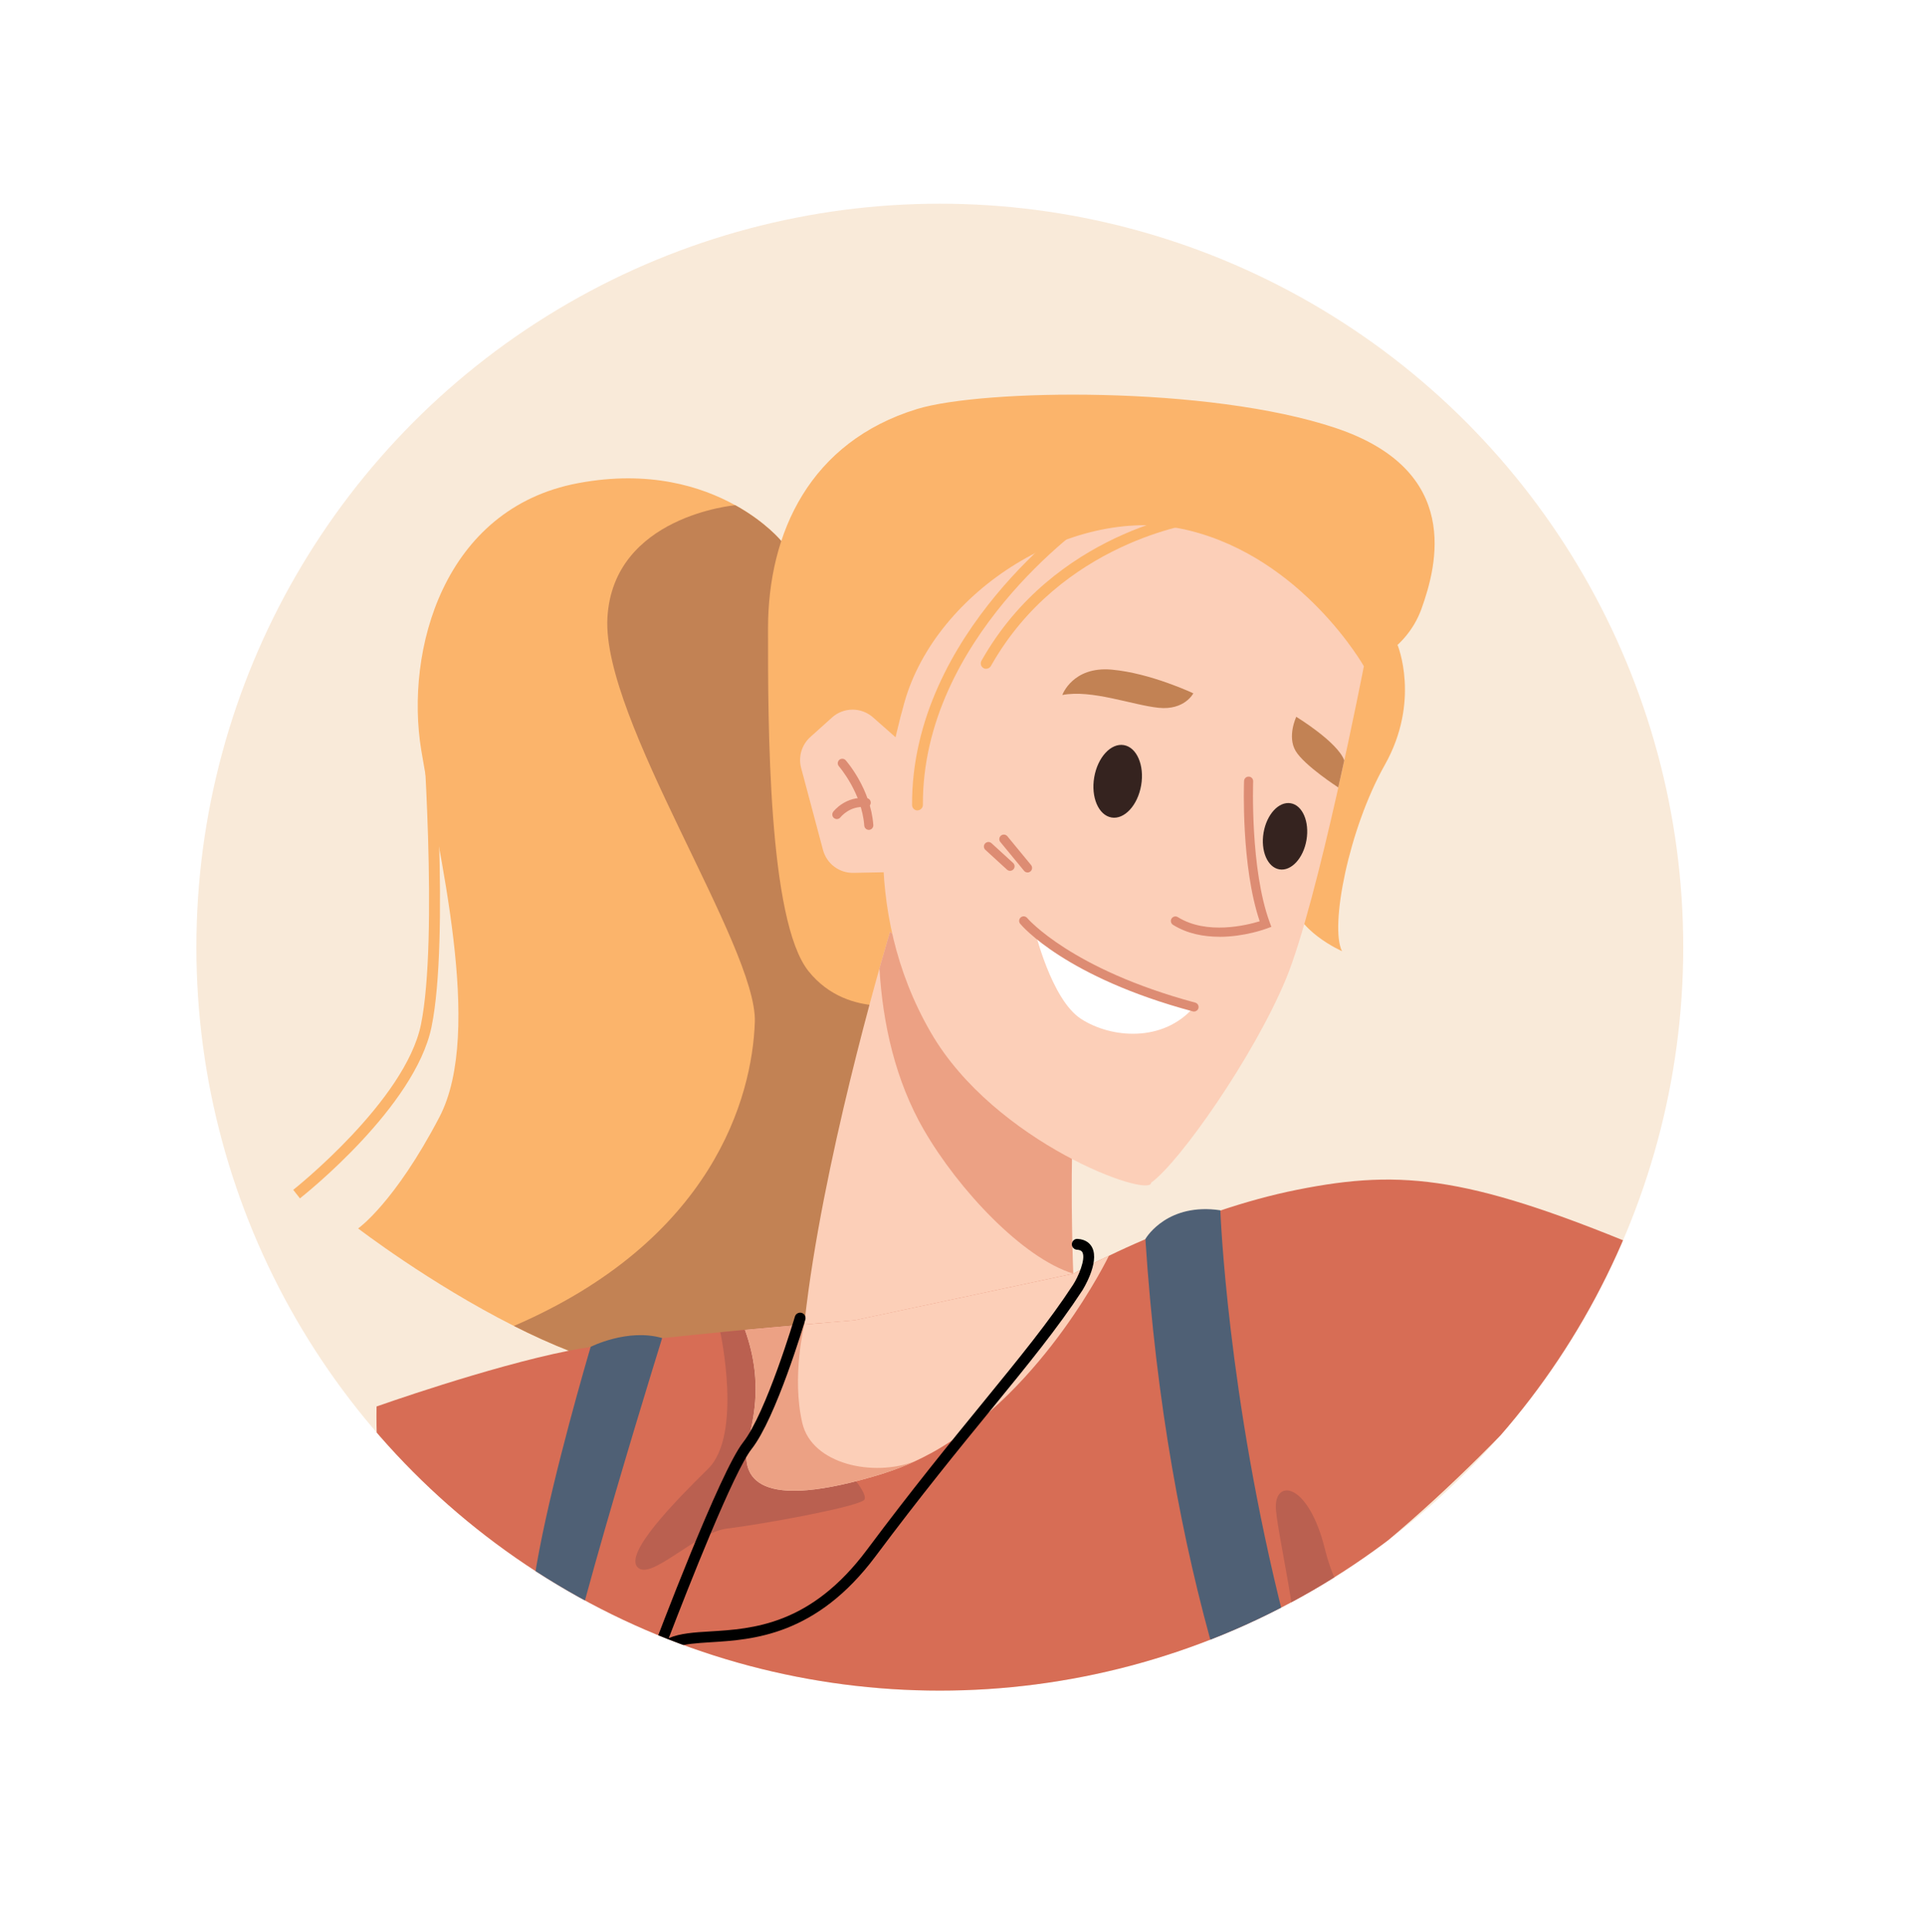 <?xml version="1.0" encoding="UTF-8"?>
<svg id="Layer_2" data-name="Layer 2" xmlns="http://www.w3.org/2000/svg" xmlns:xlink="http://www.w3.org/1999/xlink" viewBox="0 0 292 293">
  <defs>
    <style>
      .cls-1, .cls-2 {
        fill: #fff;
      }

      .cls-3 {
        fill: #dd8c73;
      }

      .cls-4 {
        fill: #c28254;
      }

      .cls-5 {
        fill: #eca184;
      }

      .cls-6 {
        fill: #f9ead9;
      }

      .cls-7 {
        fill: #d76d55;
      }

      .cls-2 {
        filter: url(#drop-shadow-1);
      }

      .cls-8 {
        clip-path: url(#clippath);
      }

      .cls-9 {
        fill: #fccfb8;
      }

      .cls-10 {
        fill: #fbb46b;
      }

      .cls-11 {
        fill: #4f6075;
      }

      .cls-12 {
        fill: #ba6050;
      }

      .cls-13 {
        fill: #35231f;
      }
    </style>
    <filter id="drop-shadow-1" filterUnits="userSpaceOnUse">
      <feOffset dx="3" dy="3"/>
      <feGaussianBlur result="blur" stdDeviation="5"/>
      <feFlood flood-color="#000" flood-opacity=".42"/>
      <feComposite in2="blur" operator="in"/>
      <feComposite in="SourceGraphic"/>
    </filter>
    <clipPath id="clippath">
      <circle class="cls-6" cx="142.56" cy="143.67" r="112.77"/>
    </clipPath>
  </defs>
  <g id="diverse_portrait_people_icons" data-name="diverse portrait people icons">
    <g>
      <circle class="cls-2" cx="142.79" cy="143.58" r="130.7"/>
      <g>
        <circle class="cls-6" cx="142.56" cy="143.67" r="112.77"/>
        <g class="cls-8">
          <g>
            <g>
              <g>
                <path class="cls-10" d="m54.32,186.33s10.83,8.33,23.63,14.79h0c5.59,2.82,11.56,5.28,17.16,6.53,18.42,4.1,46.57-9.97,46.57-9.97l4.13-62.72-27.29-52.89s-2.33-2.86-6.99-5.44c-5.13-2.84-13.07-5.36-23.81-3.35-20.49,3.82-26.3,25.45-23.82,40.52,2.48,15.06,9.58,42.59,2.75,55.65-6.83,13.06-12.32,16.88-12.32,16.88Z"/>
                <path class="cls-10" d="m45.5,181.77l-1.02-1.29c.17-.13,16.99-13.5,19.37-25.06,2.69-13.1.15-46.93.12-47.27l1.64-.13c.11,1.4,2.59,34.4-.15,47.73-2.49,12.14-19.25,25.46-19.96,26.02Z"/>
                <path class="cls-4" d="m77.95,201.12c5.59,2.83,11.56,5.29,17.16,6.53,18.42,4.1,46.57-9.97,46.57-9.97l4.13-62.72-27.29-52.89s-2.33-2.86-6.99-5.44h0s-18.52,1.61-19.39,17.07c-.87,15.46,22.75,49.89,22.36,61.33-.39,11.45-6.43,33.09-36.54,46.09Z"/>
              </g>
              <g>
                <path class="cls-10" d="m211.99,97.82s3.54,8.5-1.94,18.22c-5.48,9.72-8.37,24.53-6.48,28.24,0,0-7.21-3.19-7.52-7.97-.31-4.78,2.21-36.87,2.21-36.87l13.73-1.63Z"/>
                <path class="cls-10" d="m206.88,101.06s6.38-2.15,8.74-8.71,6.24-20.98-13.02-27.43c-19.26-6.45-53.55-5.93-63.52-2.87-16.15,4.97-22.57,18.64-22.58,33.3s.01,44.32,6.15,51.97c6.14,7.65,16.16,4.67,16.16,4.67l68.06-50.94Z"/>
              </g>
            </g>
            <g>
              <path class="cls-9" d="m121.33,212.75s14.6,2.11,25.85-5.85c11.25-7.96,15.61-13.71,15.61-13.71,0,0-.13-2.15-.23-5.35-.2-6.04-.31-15.83.69-21.93l-28.24-24.58s-.62,2.07-1.61,5.57c-3.65,13.01-12.25,45.8-12.07,65.85Z"/>
              <path class="cls-5" d="m140.17,171.43c5.22,9.02,14.96,19.41,22.62,21.75-.08-2.33-.17-6.03-.21-10.03-.05-6.36.05-13.51.67-17.25l-25.49-22.18-2.75-2.39s-.62,2.07-1.61,5.57c.5,8.34,2.39,16.97,6.77,24.54Z"/>
            </g>
            <g>
              <path class="cls-9" d="m135.94,111.91l-3.52-3.1c-1.78-1.57-4.46-1.56-6.22.03l-3.28,2.95c-1.31,1.18-1.85,2.99-1.4,4.69l3.32,12.45c.56,2.08,2.46,3.52,4.62,3.47l5.2-.1,1.28-20.39Z"/>
              <path class="cls-3" d="m131.79,125.88c-.36,0-.66-.28-.69-.64-.37-5-3.82-8.97-3.85-9.01-.25-.29-.22-.72.06-.97.29-.25.72-.22.97.06.15.17,3.79,4.34,4.19,9.82.03.38-.26.71-.64.74-.02,0-.03,0-.05,0Z"/>
              <path class="cls-3" d="m126.94,124.24c-.15,0-.29-.05-.42-.14-.3-.23-.36-.66-.13-.97.08-.1,1.89-2.43,5.08-2.07.38.04.65.38.61.76-.04.38-.38.65-.76.61-2.42-.27-3.81,1.52-3.83,1.54-.14.18-.34.27-.55.27Z"/>
            </g>
            <g>
              <path class="cls-7" d="m251.33,190.24c-10.44,13.59-27.88,34.05-48.66,49.68-2.14,1.61-4.33,3.19-6.55,4.67-.45.32-.91.63-1.38.93-3.37,2.24-6.82,4.31-10.32,6.17-6.67,3.57-13.54,6.41-20.51,8.23-19.65,5.1-43.1.27-64.66-7.73-1.11-.4-2.21-.82-3.3-1.25-2.87-1.11-5.7-2.28-8.46-3.47-2.33-1-4.62-2.03-6.86-3.08-7.67-3.54-14.82-7.28-21.1-10.8-1.58-5.78-2.56-12.53-2.41-20.25,0,0,17.04-6.05,29.15-8.46h.01c1.17-.23,2.29-.42,3.34-.58,2.89-.42,6.71-.89,10.84-1.33,2.86-.3,5.85-.61,8.81-.89,1.26-.13,2.52-.24,3.75-.36.41-.04.82-.07,1.22-.11.21-.02.4-.04.61-.06.21-.01.4-.02.6-.05.14-.02.29-.02.43-.04.25-.03.51-.05.75-.08.28-.02.55-.04.83-.07.3-.02.6-.05.89-.07.13-.01.26-.03.39-.03.43-.04.84-.08,1.24-.11h.01c.37-.03.74-.07,1.09-.1.32-.03.63-.06.93-.09t.02,0c.64-.05,1.25-.1,1.84-.16.71-.06,1.37-.12,1.98-.16.38-.03.75-.07,1.07-.09l.15-.02c.28-.02.52-.04.75-.05.18-.02.34-.04.49-.05.16,0,.3-.02.43-.04.59-.05.91-.07.91-.07l12.06-2.57,21.11-4.5s.76-.43,2.14-1.14c.46-.23,1-.5,1.59-.79.15-.08.32-.15.48-.23.39-.18.78-.38,1.2-.57h.01c1.57-.77,3.44-1.62,5.52-2.51,0,0,0-.01.01-.01,3.33-1.43,7.21-2.97,11.36-4.34,3.72-1.24,7.67-2.35,11.62-3.14,16.18-3.24,26.59-2.03,54.61,9.8Z"/>
              <path class="cls-12" d="m96.71,237.72c2,2.13,8.8-5.3,13.62-5.87,4.82-.57,18.96-3.11,20.68-4.27,1.71-1.17-9.31-11.73-9.31-11.73l-1.75-14.77c-2.13.19-4.48.4-6.94.63-1.23.11-2.48.23-3.75.36,0,0,3.39,15.55-1.84,20.71-5.24,5.16-12.7,12.81-10.71,14.95Z"/>
              <path class="cls-12" d="m196.12,244.58c-.92-6.28-2.32-12.72-2.57-15.55-.41-4.77,4.91-4.47,7.48,6.15.39,1.6.96,3.19,1.64,4.73-2.14,1.61-4.33,3.19-6.55,4.67Z"/>
            </g>
            <g>
              <path class="cls-9" d="m134.13,223.45c1.61-.5,3.17-1.11,4.68-1.81.74-.34,1.46-.7,2.17-1.09.01,0,.02-.01.03-.01.27-.14.52-.28.78-.43,16.75-9.51,26.43-29.66,26.43-29.66-3.38,1.62-5.43,2.75-5.43,2.75l-33.17,7.06s-3.07.25-7.62.65c-2.61.23-5.72.51-9,.81,3.07,8.56.93,14.5.37,17.57-.85,4.64,1.16,10.25,20.75,4.18Z"/>
              <path class="cls-5" d="m134.13,223.45c1.61-.5,3.17-1.11,4.68-1.81-6.34,2.45-15.65.47-17.11-5.79-1.64-7.02.31-14.95.31-14.95-2.61.23-5.72.51-9,.81,3.07,8.56.93,14.5.37,17.57-.85,4.64,1.16,10.25,20.75,4.18Z"/>
            </g>
            <path class="cls-11" d="m194.75,245.51c-3.37,2.24-6.82,4.31-10.32,6.17-5.1-17.67-9.06-38.77-10.69-63.75,0,0,0-.01.01-.01.24-.4,3.47-5.51,11.36-4.34,0,0,1.03,28.01,9.64,61.93Z"/>
            <g>
              <path d="m99.22,252.84c-.09,0-.19-.02-.28-.05-.42-.15-.65-.62-.5-1.04.04-.11.08-.22.12-.32,1.21-3.22,10.65-28.19,14.16-32.65,3.5-4.44,7.82-18.94,7.86-19.08.13-.44.59-.68,1.02-.56.44.13.68.59.56,1.02-.18.61-4.45,14.94-8.15,19.63-2.72,3.46-9.56,20.86-12.57,28.69,1.71-.74,3.9-.88,6.28-1.02,6.43-.39,15.24-.93,23.79-12.39,6.88-9.21,12.58-16.2,17.62-22.37,5.57-6.83,9.98-12.22,13.64-17.82.79-1.21,1.94-3.88,1.43-4.91-.05-.1-.18-.37-.84-.41-.45-.03-.8-.42-.77-.87.03-.45.41-.81.87-.77,1.32.08,1.93.76,2.21,1.31,1.17,2.33-1.49,6.51-1.52,6.55-3.71,5.67-8.14,11.1-13.75,17.96-5.03,6.15-10.72,13.13-17.58,22.31-9.01,12.07-18.64,12.66-25.01,13.05-4.36.27-6.74.53-7.73,2.92-.06.17-.1.27-.11.28-.12.33-.44.54-.77.54Z"/>
              <path d="m99.25,252.18c-1.11-.4-2.21-.82-3.3-1.25.98-.56,1.91-.68,2.66-.04.32.29.52.66.61,1.11.02.06.03.11.03.17Z"/>
            </g>
            <g>
              <path class="cls-9" d="m206.88,101.06s-6.94,35.72-11.83,47.47c-4.89,11.75-16.09,27.73-20.43,30.86-.1,2.46-23.72-6.02-33.41-22.75-10.97-18.94-7.13-39.12-4.01-50.13,4.8-16.97,25.91-30.29,43.16-26.05s26.52,20.59,26.52,20.59Z"/>
              <path class="cls-13" d="m165.98,117.9c-.52,3.03.66,5.76,2.62,6.1s3.98-1.85,4.5-4.88c.52-3.03-.66-5.76-2.62-6.1s-3.98,1.85-4.5,4.88Z"/>
              <path class="cls-13" d="m191.67,126.3c-.47,2.77.6,5.27,2.4,5.57s3.64-1.69,4.11-4.46c.47-2.77-.6-5.27-2.4-5.57-1.8-.31-3.64,1.69-4.11,4.46Z"/>
              <path class="cls-3" d="m184.96,142.09c-2.3,0-4.82-.43-7.03-1.81-.32-.2-.42-.63-.22-.95.2-.32.63-.42.95-.22,4.4,2.74,10.46,1.23,12.42.63-2.83-8.4-2.39-20.74-2.37-21.28.01-.38.34-.68.72-.66.38.01.68.34.66.72,0,.13-.48,13.29,2.52,21.42l.24.64-.64.24c-.21.08-3.43,1.28-7.25,1.28Z"/>
              <path class="cls-1" d="m181.12,152.74s-19.2-4.94-24.2-11.79c0,0,2.51,10.64,7.05,13.59,4.54,2.95,12.44,3.65,17.15-1.8Z"/>
              <path class="cls-4" d="m181.01,105.17s-1.32,2.6-5.27,2.19-10.16-2.81-14.6-1.94c0,0,1.55-4.37,7.47-3.85,5.92.52,12.39,3.59,12.39,3.59Z"/>
              <path class="cls-4" d="m203.01,119.45s-5.17-3.34-6.48-5.55c-1.31-2.21.1-5.17.1-5.17,0,0,6.25,3.8,7.28,6.61l-.91,4.11Z"/>
              <path class="cls-10" d="m139.17,122.93c-.45,0-.82-.37-.82-.82-.12-26.18,25.46-43.99,25.72-44.17.37-.26.89-.16,1.14.21.26.38.16.89-.21,1.14-.25.17-25.13,17.51-25.01,42.8,0,.45-.36.82-.82.83h0Z"/>
              <path class="cls-10" d="m149.59,101.45c-.14,0-.28-.03-.4-.11-.4-.22-.54-.73-.31-1.12,11.04-19.58,32.22-22.48,32.43-22.51.45-.06.86.26.92.71.06.45-.26.86-.71.92-.2.03-20.59,2.84-31.21,21.68-.15.27-.43.42-.72.42Z"/>
              <g>
                <path class="cls-3" d="m155.87,132.34c-.2,0-.4-.09-.53-.25l-3.6-4.37c-.24-.29-.2-.73.09-.97.29-.24.73-.2.97.09l3.6,4.37c.24.29.2.73-.09.97-.13.11-.28.16-.44.16Z"/>
                <path class="cls-3" d="m153.21,132.09c-.17,0-.33-.06-.46-.18l-3.28-3c-.28-.26-.3-.69-.04-.97.26-.28.69-.3.97-.04l3.28,3c.28.26.3.69.04.97-.14.15-.32.22-.51.22Z"/>
              </g>
              <path class="cls-3" d="m181.12,153.43c-.06,0-.12,0-.18-.02-19.27-5.17-25.92-12.96-26.19-13.29-.24-.29-.2-.73.09-.97.29-.24.73-.2.97.09.06.08,6.69,7.79,25.49,12.84.37.1.59.48.49.84-.08.31-.36.51-.66.51Z"/>
            </g>
            <path class="cls-11" d="m100.44,202.96s-.62,1.99-1.62,5.26c-2.66,8.69-8,26.4-11.34,39.24-2.33-1-4.62-2.03-6.86-3.08.05-1.56.18-3.19.43-4.87,1.62-10.86,6.52-28.21,8.07-33.58.31-1.05.48-1.64.48-1.64,0,0,5.6-2.84,10.84-1.33Z"/>
          </g>
        </g>
      </g>
    </g>
  </g>
</svg>